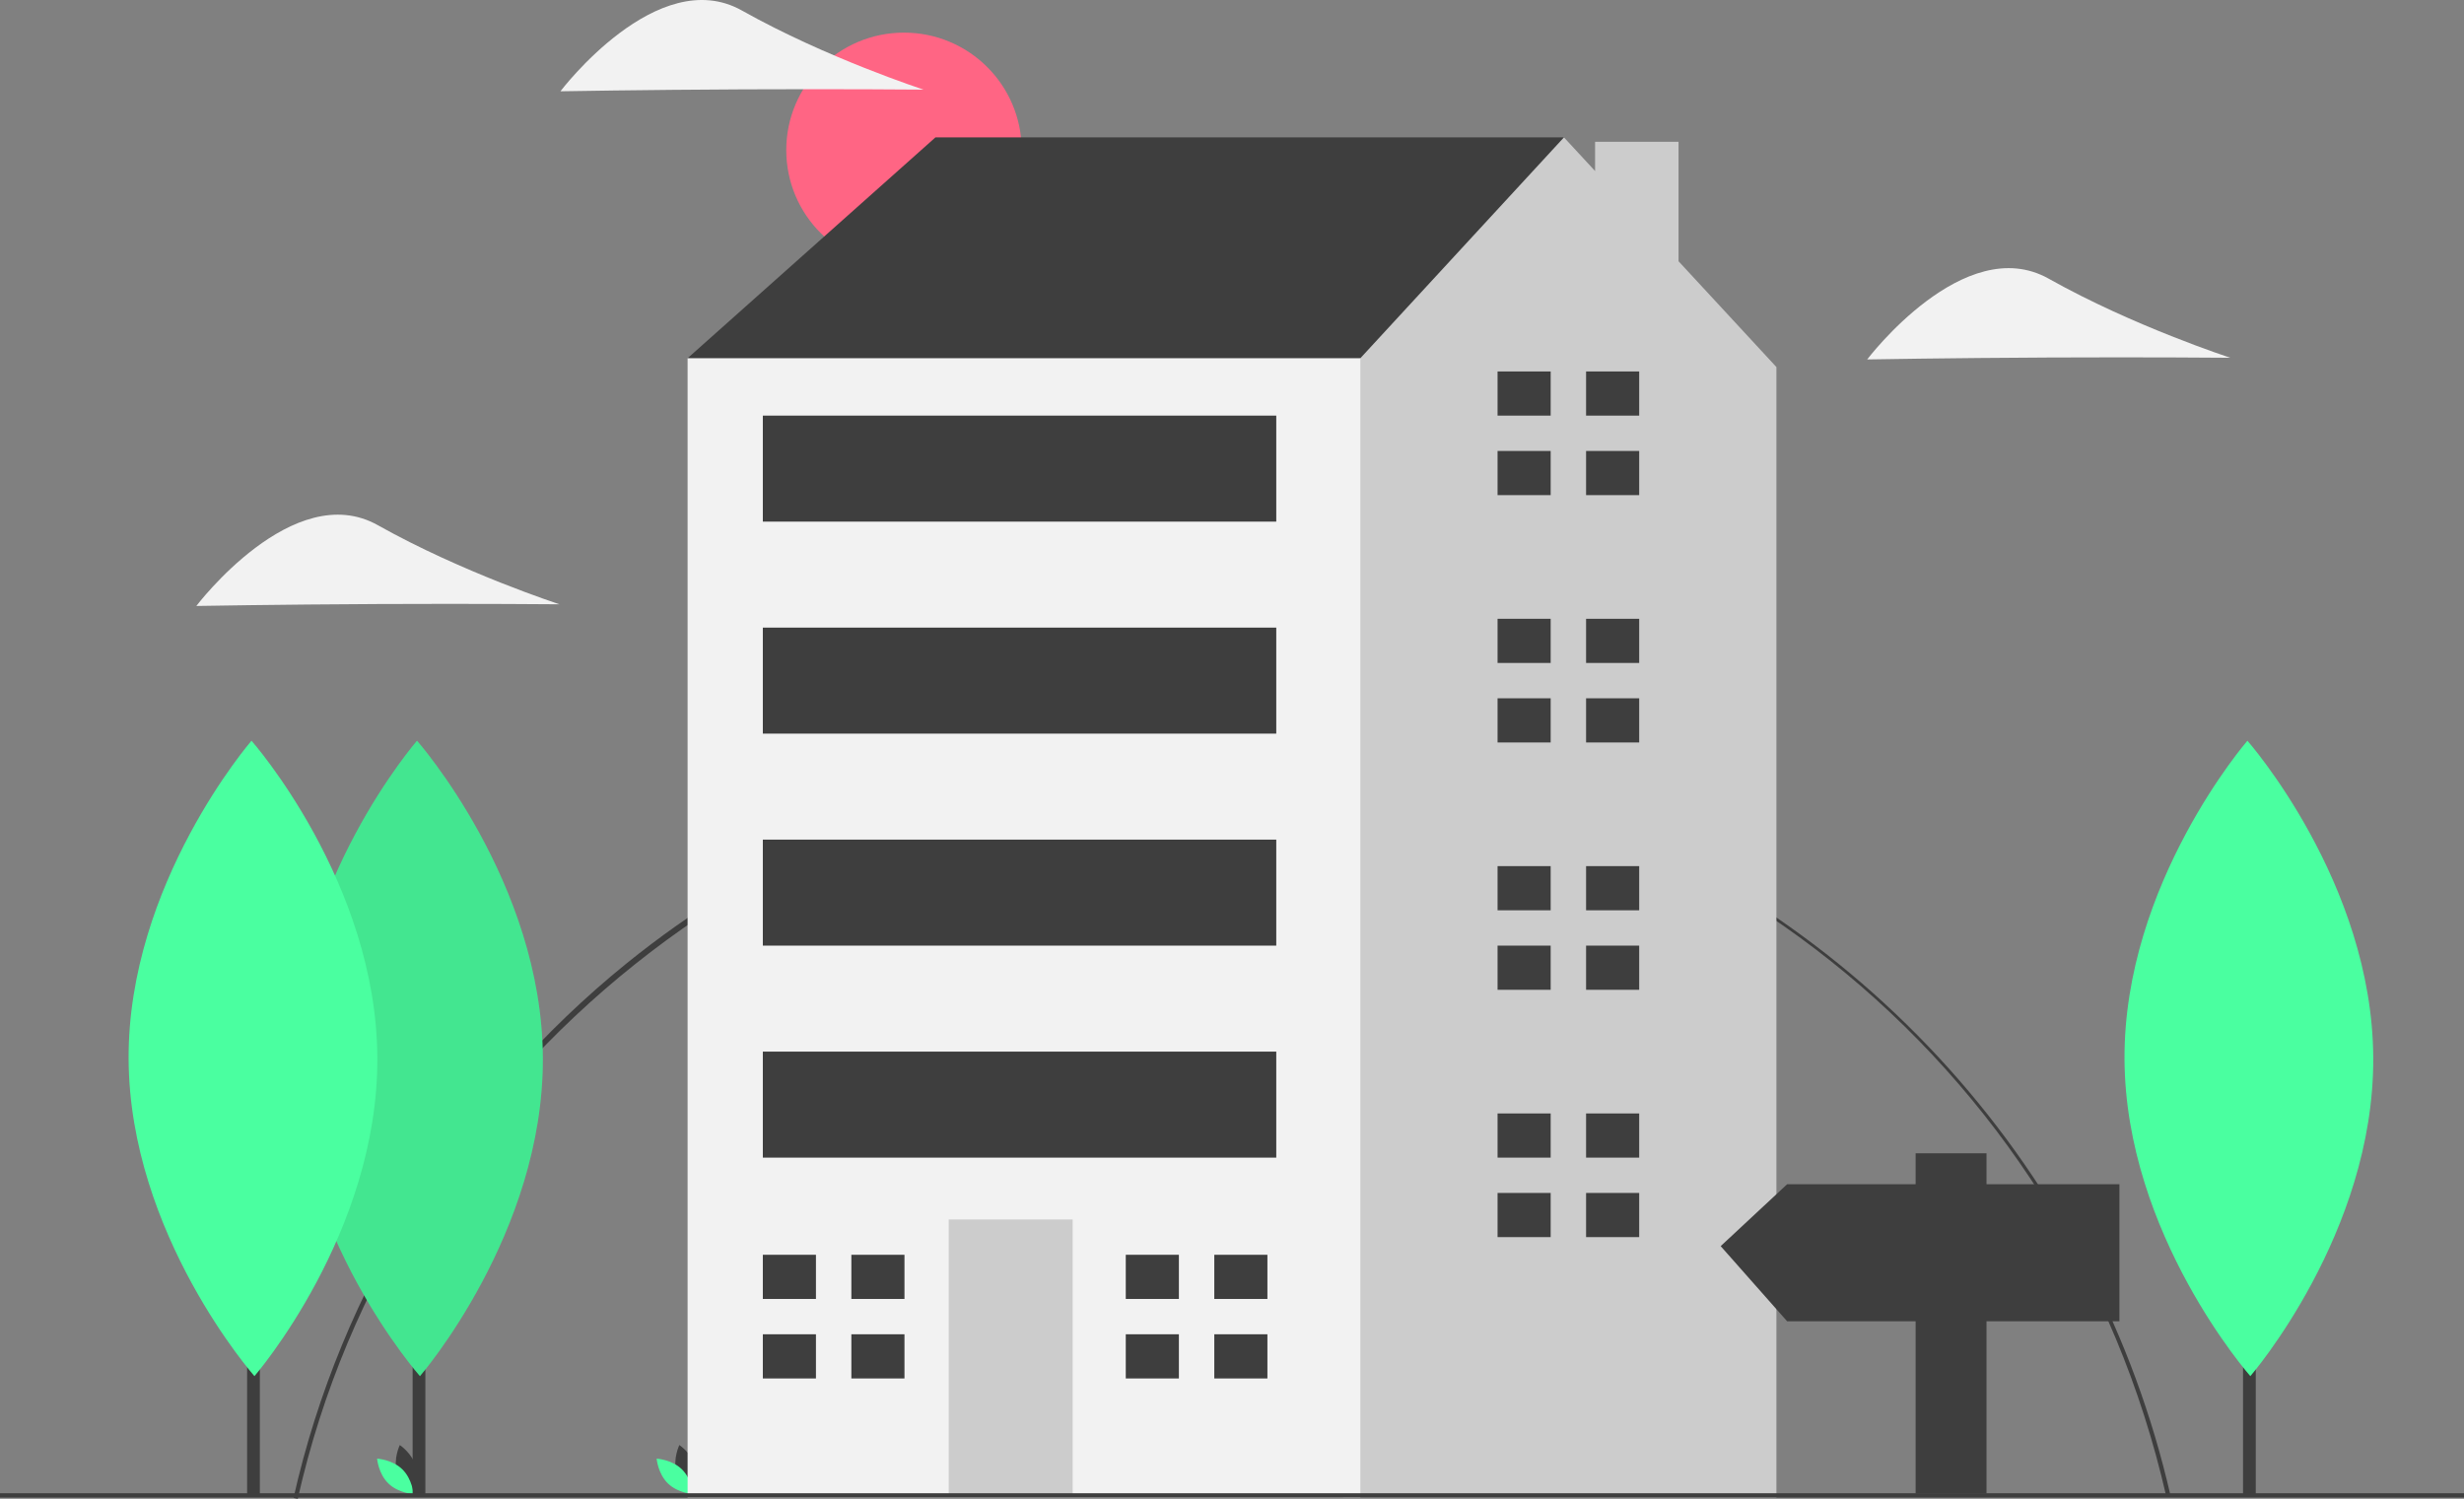 <svg width="360" height="219" viewBox="0 0 360 219" fill="none" xmlns="http://www.w3.org/2000/svg">
<rect x="0" y="0" width="360" height="219" fill="#808080" stroke="none"/>
<g clip-path="url(#clip0)">
<path d="M43.503 219L42.886 218.861C49.774 188.291 67.085 160.531 91.63 140.694C110.187 125.72 132.257 115.705 155.763 111.592C179.269 107.48 203.437 109.405 225.992 117.187C248.546 124.968 268.745 138.35 284.687 156.072C300.628 173.795 311.788 195.274 317.114 218.488L316.497 218.628C301.916 154.737 245.804 110.114 180.042 110.114C115.143 110.114 57.72 155.907 43.503 219Z" fill="#3E3E3E"/>
<path d="M132.074 39.091C141.572 39.091 149.271 31.407 149.271 21.929C149.271 12.451 141.572 4.767 132.074 4.767C122.576 4.767 114.876 12.451 114.876 21.929C114.876 31.407 122.576 39.091 132.074 39.091Z" fill="#FF6584"/>
<path d="M57.983 215.101C58.52 217.08 60.357 218.305 60.357 218.305C60.357 218.305 61.324 216.323 60.788 214.344C60.252 212.366 58.414 211.14 58.414 211.14C58.414 211.14 57.447 213.123 57.983 215.101Z" fill="#3E3E3E"/>
<path d="M58.771 214.676C60.243 216.106 60.423 218.304 60.423 218.304C60.423 218.304 58.217 218.183 56.745 216.754C55.273 215.324 55.093 213.126 55.093 213.126C55.093 213.126 57.3 213.246 58.771 214.676Z" fill="#4AFFA0"/>
<path d="M98.828 215.101C99.364 217.08 101.201 218.305 101.201 218.305C101.201 218.305 102.169 216.323 101.632 214.344C101.096 212.366 99.259 211.14 99.259 211.14C99.259 211.14 98.291 213.123 98.828 215.101Z" fill="#3E3E3E"/>
<path d="M99.616 214.676C101.087 216.106 101.267 218.304 101.267 218.304C101.267 218.304 99.061 218.183 97.589 216.754C96.117 215.324 95.938 213.126 95.938 213.126C95.938 213.126 98.144 213.246 99.616 214.676Z" fill="#4AFFA0"/>
<path d="M106.927 57.502L100.46 52.339L136.673 20.073H228.5V48.467L169.007 88.478L106.927 57.502Z" fill="#3E3E3E"/>
<path d="M245.242 38.172V20.718H233.05V24.992L228.5 20.073L198.753 52.339L187.113 60.083L169.065 191.671L196.284 218.834H259.54V53.63L245.242 38.172Z" fill="#CCCCCC"/>
<path d="M198.753 52.339H100.46V218.833H198.753V52.339Z" fill="#F2F2F2"/>
<path d="M156.72 178.178H138.613V218.833H156.72V178.178Z" fill="#CCCCCC"/>
<path d="M119.213 189.794V183.34H111.453V189.794H118.567H119.213Z" fill="#3E3E3E"/>
<path d="M118.567 194.956H111.453V201.41H119.213V194.956H118.567Z" fill="#3E3E3E"/>
<path d="M132.147 183.341H124.387V189.794H132.147V183.341Z" fill="#3E3E3E"/>
<path d="M132.147 194.956H124.387V201.41H132.147V194.956Z" fill="#3E3E3E"/>
<path d="M172.24 189.794V183.34H164.48V189.794H171.593H172.24Z" fill="#3E3E3E"/>
<path d="M171.593 194.956H164.48V201.41H172.24V194.956H171.593Z" fill="#3E3E3E"/>
<path d="M185.173 183.341H177.413V189.794H185.173V183.341Z" fill="#3E3E3E"/>
<path d="M185.173 194.956H177.413V201.41H185.173V194.956Z" fill="#3E3E3E"/>
<path d="M226.56 60.728V54.276H218.8V60.728H225.913H226.56Z" fill="#3E3E3E"/>
<path d="M225.913 65.891H218.8V72.344H226.56V65.891H225.913Z" fill="#3E3E3E"/>
<path d="M239.493 54.275H231.733V60.728H239.493V54.275Z" fill="#3E3E3E"/>
<path d="M239.493 65.891H231.733V72.344H239.493V65.891Z" fill="#3E3E3E"/>
<path d="M226.56 96.867V90.413H218.8V96.867H225.913H226.56Z" fill="#3E3E3E"/>
<path d="M225.913 102.029H218.8V108.483H226.56V102.029H225.913Z" fill="#3E3E3E"/>
<path d="M239.493 90.414H231.733V96.867H239.493V90.414Z" fill="#3E3E3E"/>
<path d="M239.493 102.029H231.733V108.483H239.493V102.029Z" fill="#3E3E3E"/>
<path d="M226.56 133.005V126.552H218.8V133.005H225.913H226.56Z" fill="#3E3E3E"/>
<path d="M225.913 138.168H218.8V144.621H226.56V138.168H225.913Z" fill="#3E3E3E"/>
<path d="M239.493 126.552H231.733V133.005H239.493V126.552Z" fill="#3E3E3E"/>
<path d="M239.493 138.168H231.733V144.621H239.493V138.168Z" fill="#3E3E3E"/>
<path d="M226.56 169.143V162.69H218.8V169.143H225.913H226.56Z" fill="#3E3E3E"/>
<path d="M225.913 174.306H218.8V180.759H226.56V174.306H225.913Z" fill="#3E3E3E"/>
<path d="M239.493 162.69H231.733V169.143H239.493V162.69Z" fill="#3E3E3E"/>
<path d="M239.493 174.306H231.733V180.759H239.493V174.306Z" fill="#3E3E3E"/>
<path d="M186.467 60.728H111.453V76.216H186.467V60.728Z" fill="#3E3E3E"/>
<path d="M186.467 91.704H111.453V107.192H186.467V91.704Z" fill="#3E3E3E"/>
<path d="M186.467 122.68H111.453V138.168H186.467V122.68Z" fill="#3E3E3E"/>
<path d="M186.467 153.656H111.453V169.143H186.467V153.656Z" fill="#3E3E3E"/>
<path d="M360 218.184H0V218.816H360V218.184Z" fill="#3E3E3E"/>
<path d="M62.147 145.223H60.286V218.544H62.147V145.223Z" fill="#3E3E3E"/>
<path d="M79.313 154.567C79.431 180.205 61.356 201.073 61.356 201.073C61.356 201.073 43.088 180.372 42.97 154.734C42.852 129.095 60.927 108.228 60.927 108.228C60.927 108.228 79.195 128.928 79.313 154.567Z" fill="#4AFFA0"/>
<path opacity="0.1" d="M79.313 154.567C79.431 180.205 61.356 201.073 61.356 201.073C61.356 201.073 43.088 180.372 42.97 154.734C42.852 129.095 60.927 108.228 60.927 108.228C60.927 108.228 79.195 128.928 79.313 154.567Z" fill="black"/>
<path d="M37.965 145.223H36.105V218.544H37.965V145.223Z" fill="#3E3E3E"/>
<path d="M55.132 154.567C55.25 180.205 37.175 201.073 37.175 201.073C37.175 201.073 18.907 180.372 18.789 154.734C18.671 129.095 36.746 108.228 36.746 108.228C36.746 108.228 55.014 128.928 55.132 154.567Z" fill="#4AFFA0"/>
<path d="M299.384 52.236C284.732 52.303 272.805 52.519 272.805 52.519C272.805 52.519 286.982 33.78 299.331 40.723C311.68 47.665 325.866 52.275 325.866 52.275C325.866 52.275 314.036 52.168 299.384 52.236Z" fill="#F2F2F2"/>
<path d="M55.268 88.256C40.616 88.323 28.689 88.539 28.689 88.539C28.689 88.539 42.866 69.8 55.215 76.743C67.564 83.686 81.75 88.295 81.75 88.295C81.75 88.295 69.92 88.188 55.268 88.256Z" fill="#F2F2F2"/>
<path d="M108.461 13.056C93.808 13.123 81.882 13.339 81.882 13.339C81.882 13.339 96.058 -5.4 108.407 1.543C120.757 8.486 134.942 13.095 134.942 13.095C134.942 13.095 123.113 12.988 108.461 13.056Z" fill="#F2F2F2"/>
<path d="M329.575 145.223H327.715V218.544H329.575V145.223Z" fill="#3E3E3E"/>
<path d="M346.742 154.567C346.86 180.205 328.784 201.073 328.784 201.073C328.784 201.073 310.517 180.372 310.398 154.734C310.28 129.095 328.356 108.228 328.356 108.228C328.356 108.228 346.623 128.928 346.742 154.567Z" fill="#4AFFA0"/>
<path d="M261.108 173.032H279.881V168.51H290.238V173.032H309.657V193.058H290.238V218.251H279.881V193.058H261.108L251.398 182.076L261.108 173.032Z" fill="#3E3E3E"/>
</g>
<defs>
<clipPath id="clip0">
<rect width="360" height="219" fill="white"/>
</clipPath>
</defs>
</svg>
